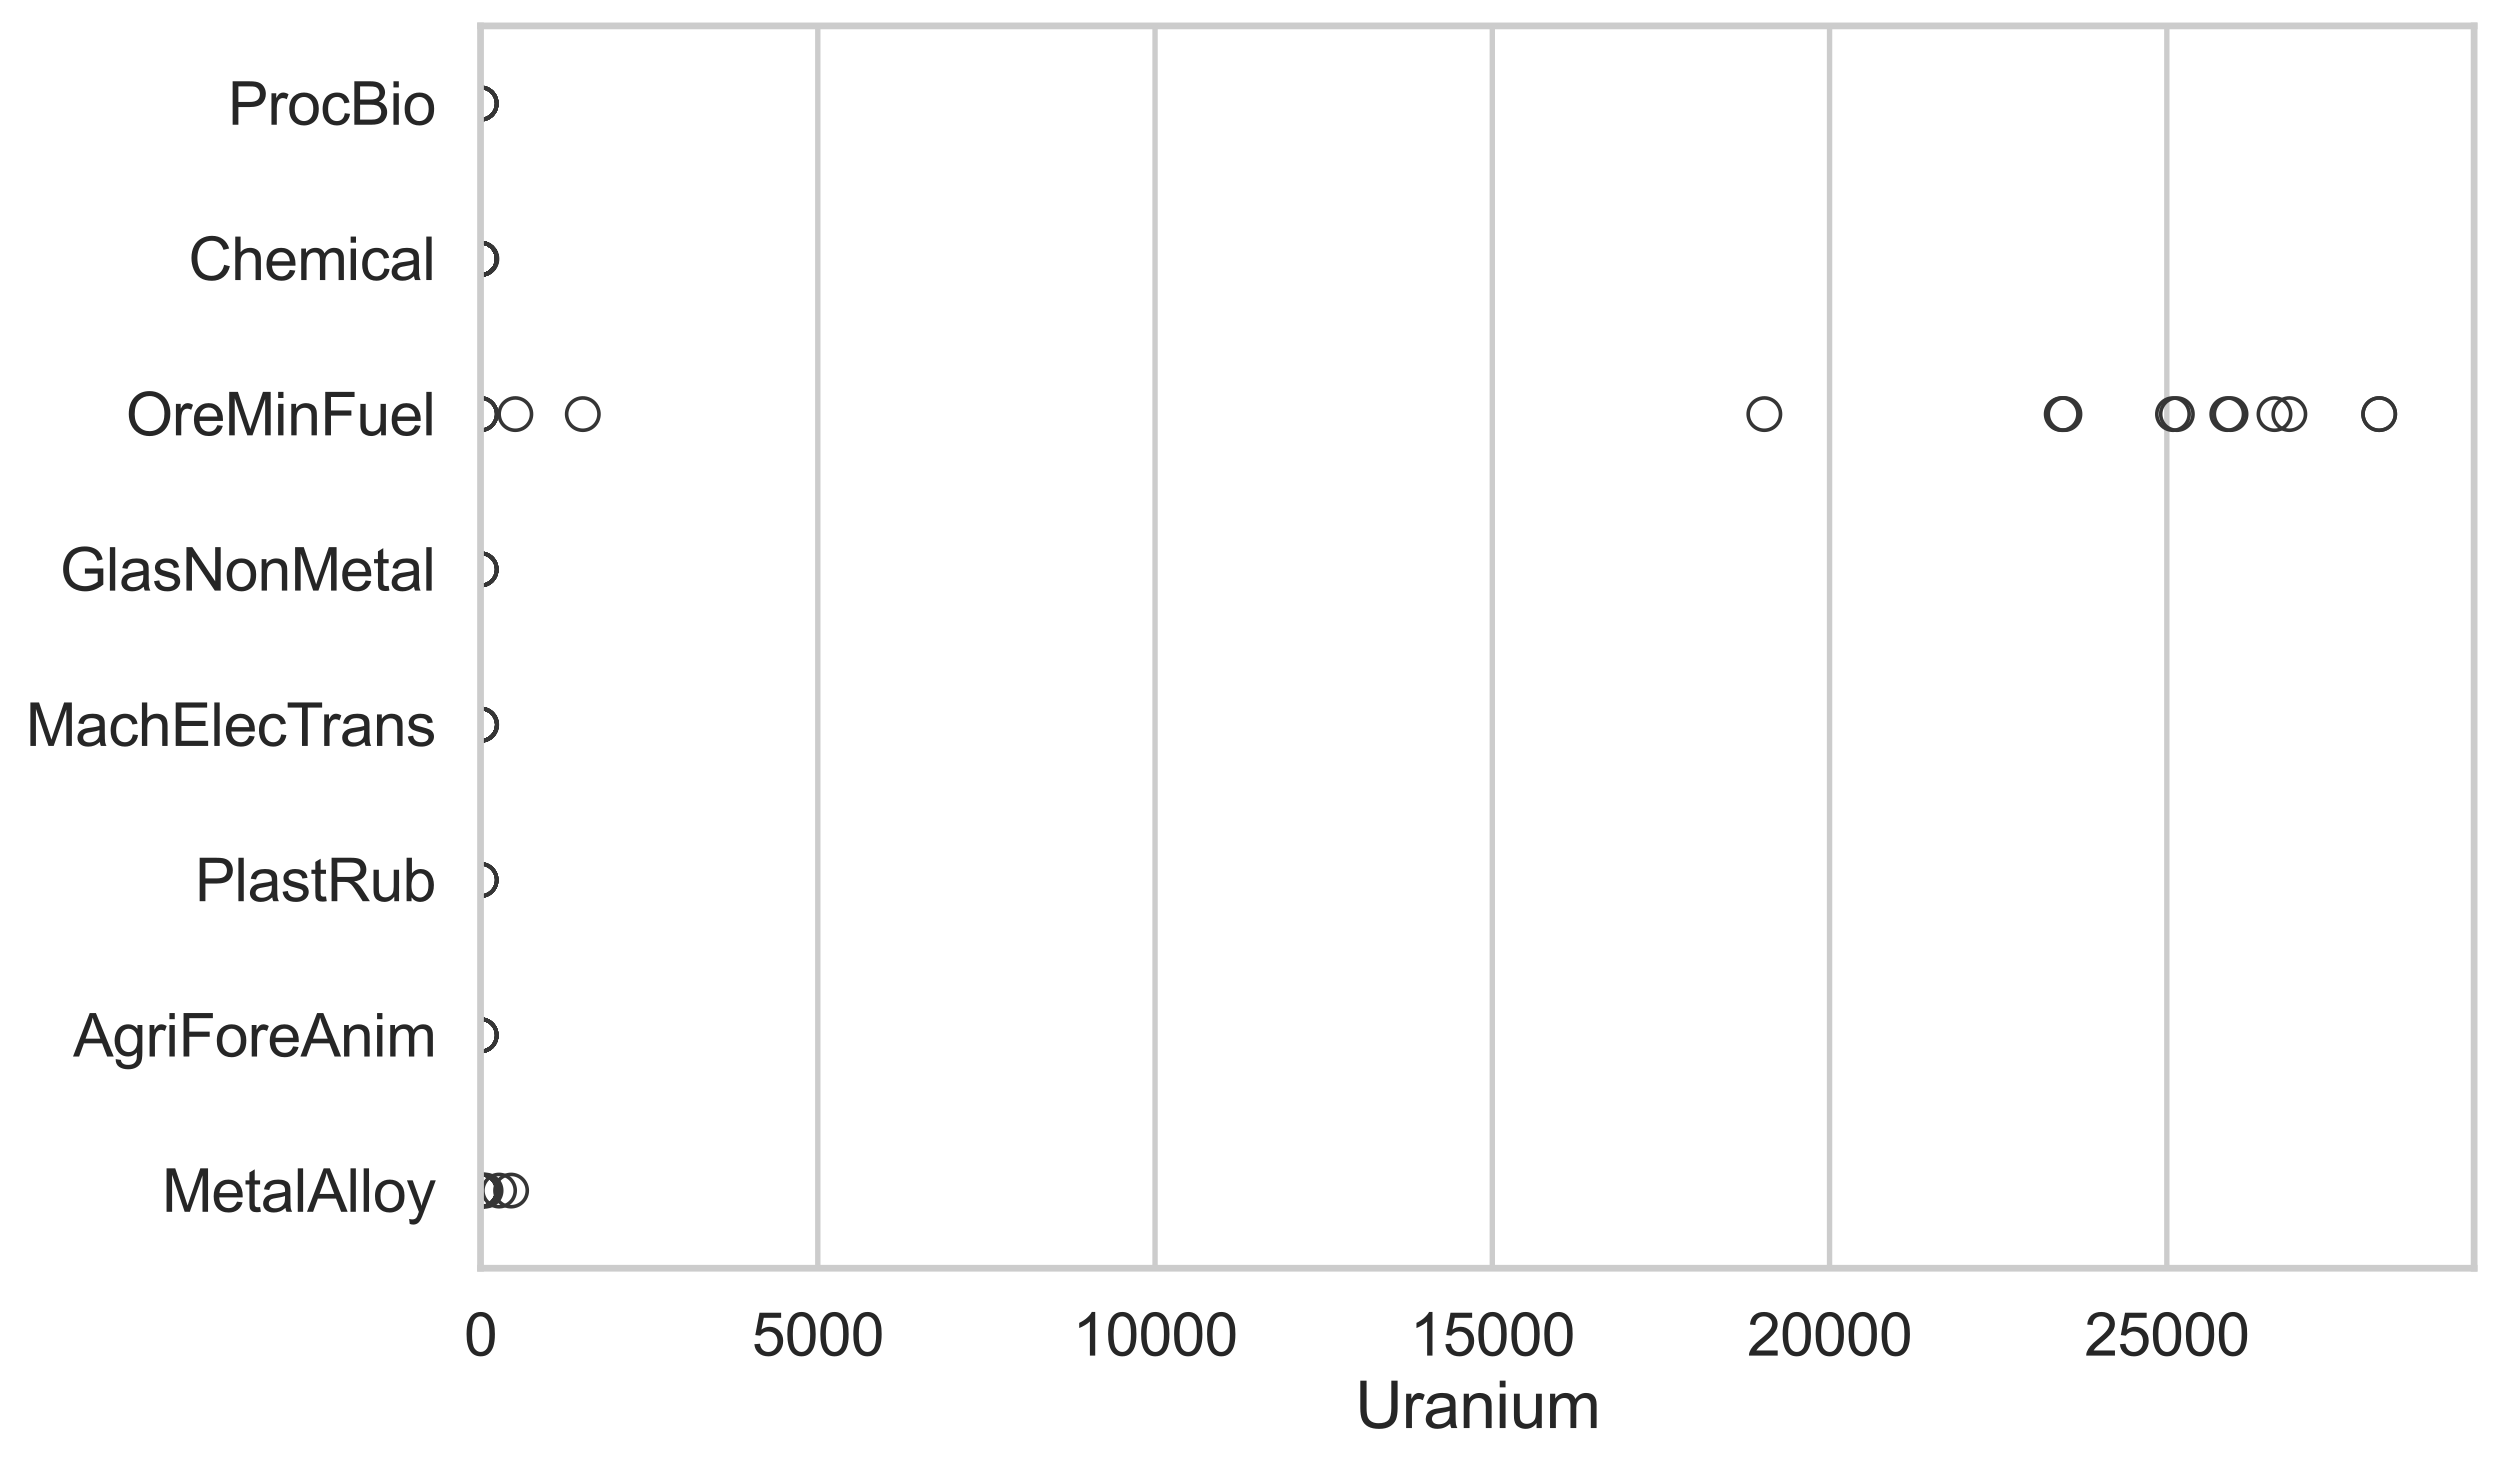 <?xml version="1.0" encoding="utf-8" standalone="no"?>
<!DOCTYPE svg PUBLIC "-//W3C//DTD SVG 1.1//EN"
  "http://www.w3.org/Graphics/SVG/1.1/DTD/svg11.dtd">
<svg xmlns:xlink="http://www.w3.org/1999/xlink" width="695.577pt" height="408.111pt" viewBox="0 0 695.577 408.111" xmlns="http://www.w3.org/2000/svg" version="1.1">
 <defs>
  <style type="text/css">*{stroke-linejoin: round; stroke-linecap: butt}</style>
 </defs>
 <g id="figure_1">
  <g id="patch_1">
   <path d="M 0 408.111 
L 695.577 408.111 
L 695.577 0 
L 0 0 
z
" style="fill: #ffffff"/>
  </g>
  <g id="axes_1">
   <g id="patch_2">
    <path d="M 133.697 352.86 
L 688.377 352.86 
L 688.377 7.2 
L 133.697 7.2 
z
" style="fill: #ffffff"/>
   </g>
   <g id="matplotlib.axis_1">
    <g id="xtick_1">
     <g id="line2d_1">
      <path d="M 133.697 352.86 
L 133.697 7.2 
" clip-path="url(#pbf8fe94190)" style="fill: none; stroke: #cccccc; stroke-width: 1.5; stroke-linecap: round"/>
     </g>
     <g id="text_1">
      <!-- 0 -->
      <g style="fill: #262626" transform="translate(129.109 377.17) scale(0.165 -0.165)">
       <defs>
        <path id="ArialMT-30" d="M 266 2259 
Q 266 3072 433 3567 
Q 600 4063 929 4331 
Q 1259 4600 1759 4600 
Q 2128 4600 2406 4451 
Q 2684 4303 2865 4023 
Q 3047 3744 3150 3342 
Q 3253 2941 3253 2259 
Q 3253 1453 3087 958 
Q 2922 463 2592 192 
Q 2263 -78 1759 -78 
Q 1097 -78 719 397 
Q 266 969 266 2259 
z
M 844 2259 
Q 844 1131 1108 757 
Q 1372 384 1759 384 
Q 2147 384 2411 759 
Q 2675 1134 2675 2259 
Q 2675 3391 2411 3762 
Q 2147 4134 1753 4134 
Q 1366 4134 1134 3806 
Q 844 3388 844 2259 
z
" transform="scale(0.016)"/>
       </defs>
       <use xlink:href="#ArialMT-30"/>
      </g>
     </g>
    </g>
    <g id="xtick_2">
     <g id="line2d_2">
      <path d="M 227.533 352.86 
L 227.533 7.2 
" clip-path="url(#pbf8fe94190)" style="fill: none; stroke: #cccccc; stroke-width: 1.5; stroke-linecap: round"/>
     </g>
     <g id="text_2">
      <!-- 5000 -->
      <g style="fill: #262626" transform="translate(209.182 377.17) scale(0.165 -0.165)">
       <defs>
        <path id="ArialMT-35" d="M 266 1200 
L 856 1250 
Q 922 819 1161 601 
Q 1400 384 1738 384 
Q 2144 384 2425 690 
Q 2706 997 2706 1503 
Q 2706 1984 2436 2262 
Q 2166 2541 1728 2541 
Q 1456 2541 1237 2417 
Q 1019 2294 894 2097 
L 366 2166 
L 809 4519 
L 3088 4519 
L 3088 3981 
L 1259 3981 
L 1013 2750 
Q 1425 3038 1878 3038 
Q 2478 3038 2890 2622 
Q 3303 2206 3303 1553 
Q 3303 931 2941 478 
Q 2500 -78 1738 -78 
Q 1113 -78 717 272 
Q 322 622 266 1200 
z
" transform="scale(0.016)"/>
       </defs>
       <use xlink:href="#ArialMT-35"/>
       <use xlink:href="#ArialMT-30" transform="translate(55.615 0)"/>
       <use xlink:href="#ArialMT-30" transform="translate(111.23 0)"/>
       <use xlink:href="#ArialMT-30" transform="translate(166.846 0)"/>
      </g>
     </g>
    </g>
    <g id="xtick_3">
     <g id="line2d_3">
      <path d="M 321.369 352.86 
L 321.369 7.2 
" clip-path="url(#pbf8fe94190)" style="fill: none; stroke: #cccccc; stroke-width: 1.5; stroke-linecap: round"/>
     </g>
     <g id="text_3">
      <!-- 10000 -->
      <g style="fill: #262626" transform="translate(298.43 377.17) scale(0.165 -0.165)">
       <defs>
        <path id="ArialMT-31" d="M 2384 0 
L 1822 0 
L 1822 3584 
Q 1619 3391 1289 3197 
Q 959 3003 697 2906 
L 697 3450 
Q 1169 3672 1522 3987 
Q 1875 4303 2022 4600 
L 2384 4600 
L 2384 0 
z
" transform="scale(0.016)"/>
       </defs>
       <use xlink:href="#ArialMT-31"/>
       <use xlink:href="#ArialMT-30" transform="translate(55.615 0)"/>
       <use xlink:href="#ArialMT-30" transform="translate(111.23 0)"/>
       <use xlink:href="#ArialMT-30" transform="translate(166.846 0)"/>
       <use xlink:href="#ArialMT-30" transform="translate(222.461 0)"/>
      </g>
     </g>
    </g>
    <g id="xtick_4">
     <g id="line2d_4">
      <path d="M 415.205 352.86 
L 415.205 7.2 
" clip-path="url(#pbf8fe94190)" style="fill: none; stroke: #cccccc; stroke-width: 1.5; stroke-linecap: round"/>
     </g>
     <g id="text_4">
      <!-- 15000 -->
      <g style="fill: #262626" transform="translate(392.266 377.17) scale(0.165 -0.165)">
       <use xlink:href="#ArialMT-31"/>
       <use xlink:href="#ArialMT-35" transform="translate(55.615 0)"/>
       <use xlink:href="#ArialMT-30" transform="translate(111.23 0)"/>
       <use xlink:href="#ArialMT-30" transform="translate(166.846 0)"/>
       <use xlink:href="#ArialMT-30" transform="translate(222.461 0)"/>
      </g>
     </g>
    </g>
    <g id="xtick_5">
     <g id="line2d_5">
      <path d="M 509.041 352.86 
L 509.041 7.2 
" clip-path="url(#pbf8fe94190)" style="fill: none; stroke: #cccccc; stroke-width: 1.5; stroke-linecap: round"/>
     </g>
     <g id="text_5">
      <!-- 20000 -->
      <g style="fill: #262626" transform="translate(486.102 377.17) scale(0.165 -0.165)">
       <defs>
        <path id="ArialMT-32" d="M 3222 541 
L 3222 0 
L 194 0 
Q 188 203 259 391 
Q 375 700 629 1000 
Q 884 1300 1366 1694 
Q 2113 2306 2375 2664 
Q 2638 3022 2638 3341 
Q 2638 3675 2398 3904 
Q 2159 4134 1775 4134 
Q 1369 4134 1125 3890 
Q 881 3647 878 3216 
L 300 3275 
Q 359 3922 746 4261 
Q 1134 4600 1788 4600 
Q 2447 4600 2831 4234 
Q 3216 3869 3216 3328 
Q 3216 3053 3103 2787 
Q 2991 2522 2730 2228 
Q 2469 1934 1863 1422 
Q 1356 997 1212 845 
Q 1069 694 975 541 
L 3222 541 
z
" transform="scale(0.016)"/>
       </defs>
       <use xlink:href="#ArialMT-32"/>
       <use xlink:href="#ArialMT-30" transform="translate(55.615 0)"/>
       <use xlink:href="#ArialMT-30" transform="translate(111.23 0)"/>
       <use xlink:href="#ArialMT-30" transform="translate(166.846 0)"/>
       <use xlink:href="#ArialMT-30" transform="translate(222.461 0)"/>
      </g>
     </g>
    </g>
    <g id="xtick_6">
     <g id="line2d_6">
      <path d="M 602.877 352.86 
L 602.877 7.2 
" clip-path="url(#pbf8fe94190)" style="fill: none; stroke: #cccccc; stroke-width: 1.5; stroke-linecap: round"/>
     </g>
     <g id="text_6">
      <!-- 25000 -->
      <g style="fill: #262626" transform="translate(579.939 377.17) scale(0.165 -0.165)">
       <use xlink:href="#ArialMT-32"/>
       <use xlink:href="#ArialMT-35" transform="translate(55.615 0)"/>
       <use xlink:href="#ArialMT-30" transform="translate(111.23 0)"/>
       <use xlink:href="#ArialMT-30" transform="translate(166.846 0)"/>
       <use xlink:href="#ArialMT-30" transform="translate(222.461 0)"/>
      </g>
     </g>
    </g>
    <g id="text_7">
     <!-- Uranium -->
     <g style="fill: #262626" transform="translate(377.03 397.334) scale(0.18 -0.18)">
      <defs>
       <path id="ArialMT-55" d="M 3500 4581 
L 4106 4581 
L 4106 1934 
Q 4106 1244 3950 837 
Q 3794 431 3386 176 
Q 2978 -78 2316 -78 
Q 1672 -78 1262 144 
Q 853 366 678 786 
Q 503 1206 503 1934 
L 503 4581 
L 1109 4581 
L 1109 1938 
Q 1109 1341 1220 1058 
Q 1331 775 1601 622 
Q 1872 469 2263 469 
Q 2931 469 3215 772 
Q 3500 1075 3500 1938 
L 3500 4581 
z
" transform="scale(0.016)"/>
       <path id="ArialMT-72" d="M 416 0 
L 416 3319 
L 922 3319 
L 922 2816 
Q 1116 3169 1280 3281 
Q 1444 3394 1641 3394 
Q 1925 3394 2219 3213 
L 2025 2691 
Q 1819 2813 1613 2813 
Q 1428 2813 1281 2702 
Q 1134 2591 1072 2394 
Q 978 2094 978 1738 
L 978 0 
L 416 0 
z
" transform="scale(0.016)"/>
       <path id="ArialMT-61" d="M 2588 409 
Q 2275 144 1986 34 
Q 1697 -75 1366 -75 
Q 819 -75 525 192 
Q 231 459 231 875 
Q 231 1119 342 1320 
Q 453 1522 633 1644 
Q 813 1766 1038 1828 
Q 1203 1872 1538 1913 
Q 2219 1994 2541 2106 
Q 2544 2222 2544 2253 
Q 2544 2597 2384 2738 
Q 2169 2928 1744 2928 
Q 1347 2928 1158 2789 
Q 969 2650 878 2297 
L 328 2372 
Q 403 2725 575 2942 
Q 747 3159 1072 3276 
Q 1397 3394 1825 3394 
Q 2250 3394 2515 3294 
Q 2781 3194 2906 3042 
Q 3031 2891 3081 2659 
Q 3109 2516 3109 2141 
L 3109 1391 
Q 3109 606 3145 398 
Q 3181 191 3288 0 
L 2700 0 
Q 2613 175 2588 409 
z
M 2541 1666 
Q 2234 1541 1622 1453 
Q 1275 1403 1131 1340 
Q 988 1278 909 1158 
Q 831 1038 831 891 
Q 831 666 1001 516 
Q 1172 366 1500 366 
Q 1825 366 2078 508 
Q 2331 650 2450 897 
Q 2541 1088 2541 1459 
L 2541 1666 
z
" transform="scale(0.016)"/>
       <path id="ArialMT-6e" d="M 422 0 
L 422 3319 
L 928 3319 
L 928 2847 
Q 1294 3394 1984 3394 
Q 2284 3394 2536 3286 
Q 2788 3178 2913 3003 
Q 3038 2828 3088 2588 
Q 3119 2431 3119 2041 
L 3119 0 
L 2556 0 
L 2556 2019 
Q 2556 2363 2490 2533 
Q 2425 2703 2258 2804 
Q 2091 2906 1866 2906 
Q 1506 2906 1245 2678 
Q 984 2450 984 1813 
L 984 0 
L 422 0 
z
" transform="scale(0.016)"/>
       <path id="ArialMT-69" d="M 425 3934 
L 425 4581 
L 988 4581 
L 988 3934 
L 425 3934 
z
M 425 0 
L 425 3319 
L 988 3319 
L 988 0 
L 425 0 
z
" transform="scale(0.016)"/>
       <path id="ArialMT-75" d="M 2597 0 
L 2597 488 
Q 2209 -75 1544 -75 
Q 1250 -75 995 37 
Q 741 150 617 320 
Q 494 491 444 738 
Q 409 903 409 1263 
L 409 3319 
L 972 3319 
L 972 1478 
Q 972 1038 1006 884 
Q 1059 663 1231 536 
Q 1403 409 1656 409 
Q 1909 409 2131 539 
Q 2353 669 2445 892 
Q 2538 1116 2538 1541 
L 2538 3319 
L 3100 3319 
L 3100 0 
L 2597 0 
z
" transform="scale(0.016)"/>
       <path id="ArialMT-6d" d="M 422 0 
L 422 3319 
L 925 3319 
L 925 2853 
Q 1081 3097 1340 3245 
Q 1600 3394 1931 3394 
Q 2300 3394 2536 3241 
Q 2772 3088 2869 2813 
Q 3263 3394 3894 3394 
Q 4388 3394 4653 3120 
Q 4919 2847 4919 2278 
L 4919 0 
L 4359 0 
L 4359 2091 
Q 4359 2428 4304 2576 
Q 4250 2725 4106 2815 
Q 3963 2906 3769 2906 
Q 3419 2906 3187 2673 
Q 2956 2441 2956 1928 
L 2956 0 
L 2394 0 
L 2394 2156 
Q 2394 2531 2256 2718 
Q 2119 2906 1806 2906 
Q 1569 2906 1367 2781 
Q 1166 2656 1075 2415 
Q 984 2175 984 1722 
L 984 0 
L 422 0 
z
" transform="scale(0.016)"/>
      </defs>
      <use xlink:href="#ArialMT-55"/>
      <use xlink:href="#ArialMT-72" transform="translate(72.217 0)"/>
      <use xlink:href="#ArialMT-61" transform="translate(105.518 0)"/>
      <use xlink:href="#ArialMT-6e" transform="translate(161.133 0)"/>
      <use xlink:href="#ArialMT-69" transform="translate(216.748 0)"/>
      <use xlink:href="#ArialMT-75" transform="translate(238.965 0)"/>
      <use xlink:href="#ArialMT-6d" transform="translate(294.58 0)"/>
     </g>
    </g>
   </g>
   <g id="matplotlib.axis_2">
    <g id="ytick_1">
     <g id="text_8">
      <!-- ProcBio -->
      <g style="fill: #262626" transform="translate(63.424 34.709) scale(0.165 -0.165)">
       <defs>
        <path id="ArialMT-50" d="M 494 0 
L 494 4581 
L 2222 4581 
Q 2678 4581 2919 4538 
Q 3256 4481 3484 4323 
Q 3713 4166 3852 3881 
Q 3991 3597 3991 3256 
Q 3991 2672 3619 2267 
Q 3247 1863 2275 1863 
L 1100 1863 
L 1100 0 
L 494 0 
z
M 1100 2403 
L 2284 2403 
Q 2872 2403 3119 2622 
Q 3366 2841 3366 3238 
Q 3366 3525 3220 3729 
Q 3075 3934 2838 4000 
Q 2684 4041 2272 4041 
L 1100 4041 
L 1100 2403 
z
" transform="scale(0.016)"/>
        <path id="ArialMT-6f" d="M 213 1659 
Q 213 2581 725 3025 
Q 1153 3394 1769 3394 
Q 2453 3394 2887 2945 
Q 3322 2497 3322 1706 
Q 3322 1066 3130 698 
Q 2938 331 2570 128 
Q 2203 -75 1769 -75 
Q 1072 -75 642 372 
Q 213 819 213 1659 
z
M 791 1659 
Q 791 1022 1069 705 
Q 1347 388 1769 388 
Q 2188 388 2466 706 
Q 2744 1025 2744 1678 
Q 2744 2294 2464 2611 
Q 2184 2928 1769 2928 
Q 1347 2928 1069 2612 
Q 791 2297 791 1659 
z
" transform="scale(0.016)"/>
        <path id="ArialMT-63" d="M 2588 1216 
L 3141 1144 
Q 3050 572 2676 248 
Q 2303 -75 1759 -75 
Q 1078 -75 664 370 
Q 250 816 250 1647 
Q 250 2184 428 2587 
Q 606 2991 970 3192 
Q 1334 3394 1763 3394 
Q 2303 3394 2647 3120 
Q 2991 2847 3088 2344 
L 2541 2259 
Q 2463 2594 2264 2762 
Q 2066 2931 1784 2931 
Q 1359 2931 1093 2626 
Q 828 2322 828 1663 
Q 828 994 1084 691 
Q 1341 388 1753 388 
Q 2084 388 2306 591 
Q 2528 794 2588 1216 
z
" transform="scale(0.016)"/>
        <path id="ArialMT-42" d="M 469 0 
L 469 4581 
L 2188 4581 
Q 2713 4581 3030 4442 
Q 3347 4303 3526 4014 
Q 3706 3725 3706 3409 
Q 3706 3116 3547 2856 
Q 3388 2597 3066 2438 
Q 3481 2316 3704 2022 
Q 3928 1728 3928 1328 
Q 3928 1006 3792 729 
Q 3656 453 3456 303 
Q 3256 153 2954 76 
Q 2653 0 2216 0 
L 469 0 
z
M 1075 2656 
L 2066 2656 
Q 2469 2656 2644 2709 
Q 2875 2778 2992 2937 
Q 3109 3097 3109 3338 
Q 3109 3566 3000 3739 
Q 2891 3913 2687 3977 
Q 2484 4041 1991 4041 
L 1075 4041 
L 1075 2656 
z
M 1075 541 
L 2216 541 
Q 2509 541 2628 563 
Q 2838 600 2978 687 
Q 3119 775 3209 942 
Q 3300 1109 3300 1328 
Q 3300 1584 3169 1773 
Q 3038 1963 2805 2039 
Q 2572 2116 2134 2116 
L 1075 2116 
L 1075 541 
z
" transform="scale(0.016)"/>
       </defs>
       <use xlink:href="#ArialMT-50"/>
       <use xlink:href="#ArialMT-72" transform="translate(66.699 0)"/>
       <use xlink:href="#ArialMT-6f" transform="translate(100 0)"/>
       <use xlink:href="#ArialMT-63" transform="translate(155.615 0)"/>
       <use xlink:href="#ArialMT-42" transform="translate(205.615 0)"/>
       <use xlink:href="#ArialMT-69" transform="translate(272.314 0)"/>
       <use xlink:href="#ArialMT-6f" transform="translate(294.531 0)"/>
      </g>
     </g>
    </g>
    <g id="ytick_2">
     <g id="text_9">
      <!-- Chemical -->
      <g style="fill: #262626" transform="translate(52.428 77.916) scale(0.165 -0.165)">
       <defs>
        <path id="ArialMT-43" d="M 3763 1606 
L 4369 1453 
Q 4178 706 3683 314 
Q 3188 -78 2472 -78 
Q 1731 -78 1267 223 
Q 803 525 561 1097 
Q 319 1669 319 2325 
Q 319 3041 592 3573 
Q 866 4106 1370 4382 
Q 1875 4659 2481 4659 
Q 3169 4659 3637 4309 
Q 4106 3959 4291 3325 
L 3694 3184 
Q 3534 3684 3231 3912 
Q 2928 4141 2469 4141 
Q 1941 4141 1586 3887 
Q 1231 3634 1087 3207 
Q 944 2781 944 2328 
Q 944 1744 1114 1308 
Q 1284 872 1643 656 
Q 2003 441 2422 441 
Q 2931 441 3284 734 
Q 3638 1028 3763 1606 
z
" transform="scale(0.016)"/>
        <path id="ArialMT-68" d="M 422 0 
L 422 4581 
L 984 4581 
L 984 2938 
Q 1378 3394 1978 3394 
Q 2347 3394 2619 3248 
Q 2891 3103 3008 2847 
Q 3125 2591 3125 2103 
L 3125 0 
L 2563 0 
L 2563 2103 
Q 2563 2525 2380 2717 
Q 2197 2909 1863 2909 
Q 1613 2909 1392 2779 
Q 1172 2650 1078 2428 
Q 984 2206 984 1816 
L 984 0 
L 422 0 
z
" transform="scale(0.016)"/>
        <path id="ArialMT-65" d="M 2694 1069 
L 3275 997 
Q 3138 488 2766 206 
Q 2394 -75 1816 -75 
Q 1088 -75 661 373 
Q 234 822 234 1631 
Q 234 2469 665 2931 
Q 1097 3394 1784 3394 
Q 2450 3394 2872 2941 
Q 3294 2488 3294 1666 
Q 3294 1616 3291 1516 
L 816 1516 
Q 847 969 1125 678 
Q 1403 388 1819 388 
Q 2128 388 2347 550 
Q 2566 713 2694 1069 
z
M 847 1978 
L 2700 1978 
Q 2663 2397 2488 2606 
Q 2219 2931 1791 2931 
Q 1403 2931 1139 2672 
Q 875 2413 847 1978 
z
" transform="scale(0.016)"/>
        <path id="ArialMT-6c" d="M 409 0 
L 409 4581 
L 972 4581 
L 972 0 
L 409 0 
z
" transform="scale(0.016)"/>
       </defs>
       <use xlink:href="#ArialMT-43"/>
       <use xlink:href="#ArialMT-68" transform="translate(72.217 0)"/>
       <use xlink:href="#ArialMT-65" transform="translate(127.832 0)"/>
       <use xlink:href="#ArialMT-6d" transform="translate(183.447 0)"/>
       <use xlink:href="#ArialMT-69" transform="translate(266.748 0)"/>
       <use xlink:href="#ArialMT-63" transform="translate(288.965 0)"/>
       <use xlink:href="#ArialMT-61" transform="translate(338.965 0)"/>
       <use xlink:href="#ArialMT-6c" transform="translate(394.58 0)"/>
      </g>
     </g>
    </g>
    <g id="ytick_3">
     <g id="text_10">
      <!-- OreMinFuel -->
      <g style="fill: #262626" transform="translate(35.013 121.124) scale(0.165 -0.165)">
       <defs>
        <path id="ArialMT-4f" d="M 309 2231 
Q 309 3372 921 4017 
Q 1534 4663 2503 4663 
Q 3138 4663 3647 4359 
Q 4156 4056 4423 3514 
Q 4691 2972 4691 2284 
Q 4691 1588 4409 1038 
Q 4128 488 3612 205 
Q 3097 -78 2500 -78 
Q 1853 -78 1343 234 
Q 834 547 571 1087 
Q 309 1628 309 2231 
z
M 934 2222 
Q 934 1394 1379 917 
Q 1825 441 2497 441 
Q 3181 441 3623 922 
Q 4066 1403 4066 2288 
Q 4066 2847 3877 3264 
Q 3688 3681 3323 3911 
Q 2959 4141 2506 4141 
Q 1863 4141 1398 3698 
Q 934 3256 934 2222 
z
" transform="scale(0.016)"/>
        <path id="ArialMT-4d" d="M 475 0 
L 475 4581 
L 1388 4581 
L 2472 1338 
Q 2622 884 2691 659 
Q 2769 909 2934 1394 
L 4031 4581 
L 4847 4581 
L 4847 0 
L 4263 0 
L 4263 3834 
L 2931 0 
L 2384 0 
L 1059 3900 
L 1059 0 
L 475 0 
z
" transform="scale(0.016)"/>
        <path id="ArialMT-46" d="M 525 0 
L 525 4581 
L 3616 4581 
L 3616 4041 
L 1131 4041 
L 1131 2622 
L 3281 2622 
L 3281 2081 
L 1131 2081 
L 1131 0 
L 525 0 
z
" transform="scale(0.016)"/>
       </defs>
       <use xlink:href="#ArialMT-4f"/>
       <use xlink:href="#ArialMT-72" transform="translate(77.783 0)"/>
       <use xlink:href="#ArialMT-65" transform="translate(111.084 0)"/>
       <use xlink:href="#ArialMT-4d" transform="translate(166.699 0)"/>
       <use xlink:href="#ArialMT-69" transform="translate(250 0)"/>
       <use xlink:href="#ArialMT-6e" transform="translate(272.217 0)"/>
       <use xlink:href="#ArialMT-46" transform="translate(327.832 0)"/>
       <use xlink:href="#ArialMT-75" transform="translate(388.916 0)"/>
       <use xlink:href="#ArialMT-65" transform="translate(444.531 0)"/>
       <use xlink:href="#ArialMT-6c" transform="translate(500.146 0)"/>
      </g>
     </g>
    </g>
    <g id="ytick_4">
     <g id="text_11">
      <!-- GlasNonMetal -->
      <g style="fill: #262626" transform="translate(16.659 164.331) scale(0.165 -0.165)">
       <defs>
        <path id="ArialMT-47" d="M 2638 1797 
L 2638 2334 
L 4578 2338 
L 4578 638 
Q 4131 281 3656 101 
Q 3181 -78 2681 -78 
Q 2006 -78 1454 211 
Q 903 500 622 1047 
Q 341 1594 341 2269 
Q 341 2938 620 3517 
Q 900 4097 1425 4378 
Q 1950 4659 2634 4659 
Q 3131 4659 3532 4498 
Q 3934 4338 4162 4050 
Q 4391 3763 4509 3300 
L 3963 3150 
Q 3859 3500 3706 3700 
Q 3553 3900 3268 4020 
Q 2984 4141 2638 4141 
Q 2222 4141 1919 4014 
Q 1616 3888 1430 3681 
Q 1244 3475 1141 3228 
Q 966 2803 966 2306 
Q 966 1694 1177 1281 
Q 1388 869 1791 669 
Q 2194 469 2647 469 
Q 3041 469 3416 620 
Q 3791 772 3984 944 
L 3984 1797 
L 2638 1797 
z
" transform="scale(0.016)"/>
        <path id="ArialMT-73" d="M 197 991 
L 753 1078 
Q 800 744 1014 566 
Q 1228 388 1613 388 
Q 2000 388 2187 545 
Q 2375 703 2375 916 
Q 2375 1106 2209 1216 
Q 2094 1291 1634 1406 
Q 1016 1563 777 1677 
Q 538 1791 414 1992 
Q 291 2194 291 2438 
Q 291 2659 392 2848 
Q 494 3038 669 3163 
Q 800 3259 1026 3326 
Q 1253 3394 1513 3394 
Q 1903 3394 2198 3281 
Q 2494 3169 2634 2976 
Q 2775 2784 2828 2463 
L 2278 2388 
Q 2241 2644 2061 2787 
Q 1881 2931 1553 2931 
Q 1166 2931 1000 2803 
Q 834 2675 834 2503 
Q 834 2394 903 2306 
Q 972 2216 1119 2156 
Q 1203 2125 1616 2013 
Q 2213 1853 2448 1751 
Q 2684 1650 2818 1456 
Q 2953 1263 2953 975 
Q 2953 694 2789 445 
Q 2625 197 2315 61 
Q 2006 -75 1616 -75 
Q 969 -75 630 194 
Q 291 463 197 991 
z
" transform="scale(0.016)"/>
        <path id="ArialMT-4e" d="M 488 0 
L 488 4581 
L 1109 4581 
L 3516 984 
L 3516 4581 
L 4097 4581 
L 4097 0 
L 3475 0 
L 1069 3600 
L 1069 0 
L 488 0 
z
" transform="scale(0.016)"/>
        <path id="ArialMT-74" d="M 1650 503 
L 1731 6 
Q 1494 -44 1306 -44 
Q 1000 -44 831 53 
Q 663 150 594 308 
Q 525 466 525 972 
L 525 2881 
L 113 2881 
L 113 3319 
L 525 3319 
L 525 4141 
L 1084 4478 
L 1084 3319 
L 1650 3319 
L 1650 2881 
L 1084 2881 
L 1084 941 
Q 1084 700 1114 631 
Q 1144 563 1211 522 
Q 1278 481 1403 481 
Q 1497 481 1650 503 
z
" transform="scale(0.016)"/>
       </defs>
       <use xlink:href="#ArialMT-47"/>
       <use xlink:href="#ArialMT-6c" transform="translate(77.783 0)"/>
       <use xlink:href="#ArialMT-61" transform="translate(100 0)"/>
       <use xlink:href="#ArialMT-73" transform="translate(155.615 0)"/>
       <use xlink:href="#ArialMT-4e" transform="translate(205.615 0)"/>
       <use xlink:href="#ArialMT-6f" transform="translate(277.832 0)"/>
       <use xlink:href="#ArialMT-6e" transform="translate(333.447 0)"/>
       <use xlink:href="#ArialMT-4d" transform="translate(389.062 0)"/>
       <use xlink:href="#ArialMT-65" transform="translate(472.363 0)"/>
       <use xlink:href="#ArialMT-74" transform="translate(527.979 0)"/>
       <use xlink:href="#ArialMT-61" transform="translate(555.762 0)"/>
       <use xlink:href="#ArialMT-6c" transform="translate(611.377 0)"/>
      </g>
     </g>
    </g>
    <g id="ytick_5">
     <g id="text_12">
      <!-- MachElecTrans -->
      <g style="fill: #262626" transform="translate(7.2 207.539) scale(0.165 -0.165)">
       <defs>
        <path id="ArialMT-45" d="M 506 0 
L 506 4581 
L 3819 4581 
L 3819 4041 
L 1113 4041 
L 1113 2638 
L 3647 2638 
L 3647 2100 
L 1113 2100 
L 1113 541 
L 3925 541 
L 3925 0 
L 506 0 
z
" transform="scale(0.016)"/>
        <path id="ArialMT-54" d="M 1659 0 
L 1659 4041 
L 150 4041 
L 150 4581 
L 3781 4581 
L 3781 4041 
L 2266 4041 
L 2266 0 
L 1659 0 
z
" transform="scale(0.016)"/>
       </defs>
       <use xlink:href="#ArialMT-4d"/>
       <use xlink:href="#ArialMT-61" transform="translate(83.301 0)"/>
       <use xlink:href="#ArialMT-63" transform="translate(138.916 0)"/>
       <use xlink:href="#ArialMT-68" transform="translate(188.916 0)"/>
       <use xlink:href="#ArialMT-45" transform="translate(244.531 0)"/>
       <use xlink:href="#ArialMT-6c" transform="translate(311.23 0)"/>
       <use xlink:href="#ArialMT-65" transform="translate(333.447 0)"/>
       <use xlink:href="#ArialMT-63" transform="translate(389.062 0)"/>
       <use xlink:href="#ArialMT-54" transform="translate(439.062 0)"/>
       <use xlink:href="#ArialMT-72" transform="translate(496.396 0)"/>
       <use xlink:href="#ArialMT-61" transform="translate(529.697 0)"/>
       <use xlink:href="#ArialMT-6e" transform="translate(585.312 0)"/>
       <use xlink:href="#ArialMT-73" transform="translate(640.928 0)"/>
      </g>
     </g>
    </g>
    <g id="ytick_6">
     <g id="text_13">
      <!-- PlastRub -->
      <g style="fill: #262626" transform="translate(54.248 250.746) scale(0.165 -0.165)">
       <defs>
        <path id="ArialMT-52" d="M 503 0 
L 503 4581 
L 2534 4581 
Q 3147 4581 3465 4457 
Q 3784 4334 3975 4021 
Q 4166 3709 4166 3331 
Q 4166 2844 3850 2509 
Q 3534 2175 2875 2084 
Q 3116 1969 3241 1856 
Q 3506 1613 3744 1247 
L 4541 0 
L 3778 0 
L 3172 953 
Q 2906 1366 2734 1584 
Q 2563 1803 2427 1890 
Q 2291 1978 2150 2013 
Q 2047 2034 1813 2034 
L 1109 2034 
L 1109 0 
L 503 0 
z
M 1109 2559 
L 2413 2559 
Q 2828 2559 3062 2645 
Q 3297 2731 3419 2920 
Q 3541 3109 3541 3331 
Q 3541 3656 3305 3865 
Q 3069 4075 2559 4075 
L 1109 4075 
L 1109 2559 
z
" transform="scale(0.016)"/>
        <path id="ArialMT-62" d="M 941 0 
L 419 0 
L 419 4581 
L 981 4581 
L 981 2947 
Q 1338 3394 1891 3394 
Q 2197 3394 2470 3270 
Q 2744 3147 2920 2923 
Q 3097 2700 3197 2384 
Q 3297 2069 3297 1709 
Q 3297 856 2875 390 
Q 2453 -75 1863 -75 
Q 1275 -75 941 416 
L 941 0 
z
M 934 1684 
Q 934 1088 1097 822 
Q 1363 388 1816 388 
Q 2184 388 2453 708 
Q 2722 1028 2722 1663 
Q 2722 2313 2464 2622 
Q 2206 2931 1841 2931 
Q 1472 2931 1203 2611 
Q 934 2291 934 1684 
z
" transform="scale(0.016)"/>
       </defs>
       <use xlink:href="#ArialMT-50"/>
       <use xlink:href="#ArialMT-6c" transform="translate(66.699 0)"/>
       <use xlink:href="#ArialMT-61" transform="translate(88.916 0)"/>
       <use xlink:href="#ArialMT-73" transform="translate(144.531 0)"/>
       <use xlink:href="#ArialMT-74" transform="translate(194.531 0)"/>
       <use xlink:href="#ArialMT-52" transform="translate(222.314 0)"/>
       <use xlink:href="#ArialMT-75" transform="translate(294.531 0)"/>
       <use xlink:href="#ArialMT-62" transform="translate(350.146 0)"/>
      </g>
     </g>
    </g>
    <g id="ytick_7">
     <g id="text_14">
      <!-- AgriForeAnim -->
      <g style="fill: #262626" transform="translate(20.341 293.954) scale(0.165 -0.165)">
       <defs>
        <path id="ArialMT-41" d="M -9 0 
L 1750 4581 
L 2403 4581 
L 4278 0 
L 3588 0 
L 3053 1388 
L 1138 1388 
L 634 0 
L -9 0 
z
M 1313 1881 
L 2866 1881 
L 2388 3150 
Q 2169 3728 2063 4100 
Q 1975 3659 1816 3225 
L 1313 1881 
z
" transform="scale(0.016)"/>
        <path id="ArialMT-67" d="M 319 -275 
L 866 -356 
Q 900 -609 1056 -725 
Q 1266 -881 1628 -881 
Q 2019 -881 2231 -725 
Q 2444 -569 2519 -288 
Q 2563 -116 2559 434 
Q 2191 0 1641 0 
Q 956 0 581 494 
Q 206 988 206 1678 
Q 206 2153 378 2554 
Q 550 2956 876 3175 
Q 1203 3394 1644 3394 
Q 2231 3394 2613 2919 
L 2613 3319 
L 3131 3319 
L 3131 450 
Q 3131 -325 2973 -648 
Q 2816 -972 2473 -1159 
Q 2131 -1347 1631 -1347 
Q 1038 -1347 672 -1080 
Q 306 -813 319 -275 
z
M 784 1719 
Q 784 1066 1043 766 
Q 1303 466 1694 466 
Q 2081 466 2343 764 
Q 2606 1063 2606 1700 
Q 2606 2309 2336 2618 
Q 2066 2928 1684 2928 
Q 1309 2928 1046 2623 
Q 784 2319 784 1719 
z
" transform="scale(0.016)"/>
       </defs>
       <use xlink:href="#ArialMT-41"/>
       <use xlink:href="#ArialMT-67" transform="translate(66.699 0)"/>
       <use xlink:href="#ArialMT-72" transform="translate(122.314 0)"/>
       <use xlink:href="#ArialMT-69" transform="translate(155.615 0)"/>
       <use xlink:href="#ArialMT-46" transform="translate(177.832 0)"/>
       <use xlink:href="#ArialMT-6f" transform="translate(238.916 0)"/>
       <use xlink:href="#ArialMT-72" transform="translate(294.531 0)"/>
       <use xlink:href="#ArialMT-65" transform="translate(327.832 0)"/>
       <use xlink:href="#ArialMT-41" transform="translate(383.447 0)"/>
       <use xlink:href="#ArialMT-6e" transform="translate(450.146 0)"/>
       <use xlink:href="#ArialMT-69" transform="translate(505.762 0)"/>
       <use xlink:href="#ArialMT-6d" transform="translate(527.979 0)"/>
      </g>
     </g>
    </g>
    <g id="ytick_8">
     <g id="text_15">
      <!-- MetalAlloy -->
      <g style="fill: #262626" transform="translate(45.088 337.161) scale(0.165 -0.165)">
       <defs>
        <path id="ArialMT-79" d="M 397 -1278 
L 334 -750 
Q 519 -800 656 -800 
Q 844 -800 956 -737 
Q 1069 -675 1141 -563 
Q 1194 -478 1313 -144 
Q 1328 -97 1363 -6 
L 103 3319 
L 709 3319 
L 1400 1397 
Q 1534 1031 1641 628 
Q 1738 1016 1872 1384 
L 2581 3319 
L 3144 3319 
L 1881 -56 
Q 1678 -603 1566 -809 
Q 1416 -1088 1222 -1217 
Q 1028 -1347 759 -1347 
Q 597 -1347 397 -1278 
z
" transform="scale(0.016)"/>
       </defs>
       <use xlink:href="#ArialMT-4d"/>
       <use xlink:href="#ArialMT-65" transform="translate(83.301 0)"/>
       <use xlink:href="#ArialMT-74" transform="translate(138.916 0)"/>
       <use xlink:href="#ArialMT-61" transform="translate(166.699 0)"/>
       <use xlink:href="#ArialMT-6c" transform="translate(222.314 0)"/>
       <use xlink:href="#ArialMT-41" transform="translate(244.531 0)"/>
       <use xlink:href="#ArialMT-6c" transform="translate(311.23 0)"/>
       <use xlink:href="#ArialMT-6c" transform="translate(333.447 0)"/>
       <use xlink:href="#ArialMT-6f" transform="translate(355.664 0)"/>
       <use xlink:href="#ArialMT-79" transform="translate(411.279 0)"/>
      </g>
     </g>
    </g>
   </g>
   <g id="patch_3">
    <path d="M 133.697 11.521 
L 133.697 46.087 
L 133.697 46.087 
L 133.697 11.521 
L 133.697 11.521 
z
" clip-path="url(#pbf8fe94190)" style="fill: #ca74db; stroke: #353535; stroke-linejoin: miter"/>
   </g>
   <g id="line2d_7">
    <path d="M 133.697 28.804 
L 133.697 28.804 
" clip-path="url(#pbf8fe94190)" style="fill: none; stroke: #353535"/>
   </g>
   <g id="line2d_8">
    <path d="M 133.697 28.804 
L 133.697 28.804 
" clip-path="url(#pbf8fe94190)" style="fill: none; stroke: #353535"/>
   </g>
   <g id="line2d_9">
    <path d="M 133.697 20.162 
L 133.697 37.445 
" clip-path="url(#pbf8fe94190)" style="fill: none; stroke: #353535; stroke-linecap: round"/>
   </g>
   <g id="line2d_10">
    <path d="M 133.697 20.162 
L 133.697 37.445 
" clip-path="url(#pbf8fe94190)" style="fill: none; stroke: #353535; stroke-linecap: round"/>
   </g>
   <g id="line2d_11">
    <defs>
     <path id="m31b37f854c" d="M 0 4.5 
C 1.193 4.5 2.338 4.026 3.182 3.182 
C 4.026 2.338 4.5 1.193 4.5 0 
C 4.5 -1.193 4.026 -2.338 3.182 -3.182 
C 2.338 -4.026 1.193 -4.5 0 -4.5 
C -1.193 -4.5 -2.338 -4.026 -3.182 -3.182 
C -4.026 -2.338 -4.5 -1.193 -4.5 0 
C -4.5 1.193 -4.026 2.338 -3.182 3.182 
C -2.338 4.026 -1.193 4.5 0 4.5 
z
" style="stroke: #353535"/>
    </defs>
    <g clip-path="url(#pbf8fe94190)">
     <use xlink:href="#m31b37f854c" x="133.699" y="28.804" style="fill-opacity: 0; stroke: #353535"/>
     <use xlink:href="#m31b37f854c" x="133.698" y="28.804" style="fill-opacity: 0; stroke: #353535"/>
     <use xlink:href="#m31b37f854c" x="133.7" y="28.804" style="fill-opacity: 0; stroke: #353535"/>
     <use xlink:href="#m31b37f854c" x="133.703" y="28.804" style="fill-opacity: 0; stroke: #353535"/>
     <use xlink:href="#m31b37f854c" x="133.698" y="28.804" style="fill-opacity: 0; stroke: #353535"/>
     <use xlink:href="#m31b37f854c" x="133.7" y="28.804" style="fill-opacity: 0; stroke: #353535"/>
     <use xlink:href="#m31b37f854c" x="133.697" y="28.804" style="fill-opacity: 0; stroke: #353535"/>
     <use xlink:href="#m31b37f854c" x="133.698" y="28.804" style="fill-opacity: 0; stroke: #353535"/>
     <use xlink:href="#m31b37f854c" x="133.697" y="28.804" style="fill-opacity: 0; stroke: #353535"/>
     <use xlink:href="#m31b37f854c" x="133.697" y="28.804" style="fill-opacity: 0; stroke: #353535"/>
     <use xlink:href="#m31b37f854c" x="133.698" y="28.804" style="fill-opacity: 0; stroke: #353535"/>
     <use xlink:href="#m31b37f854c" x="133.698" y="28.804" style="fill-opacity: 0; stroke: #353535"/>
     <use xlink:href="#m31b37f854c" x="133.697" y="28.804" style="fill-opacity: 0; stroke: #353535"/>
     <use xlink:href="#m31b37f854c" x="133.697" y="28.804" style="fill-opacity: 0; stroke: #353535"/>
     <use xlink:href="#m31b37f854c" x="133.697" y="28.804" style="fill-opacity: 0; stroke: #353535"/>
     <use xlink:href="#m31b37f854c" x="133.697" y="28.804" style="fill-opacity: 0; stroke: #353535"/>
     <use xlink:href="#m31b37f854c" x="133.698" y="28.804" style="fill-opacity: 0; stroke: #353535"/>
     <use xlink:href="#m31b37f854c" x="133.697" y="28.804" style="fill-opacity: 0; stroke: #353535"/>
    </g>
   </g>
   <g id="patch_4">
    <path d="M 133.697 54.728 
L 133.697 89.294 
L 133.697 89.294 
L 133.697 54.728 
L 133.697 54.728 
z
" clip-path="url(#pbf8fe94190)" style="fill: #5ca236; stroke: #353535; stroke-linejoin: miter"/>
   </g>
   <g id="line2d_12">
    <path d="M 133.697 72.011 
L 133.697 72.011 
" clip-path="url(#pbf8fe94190)" style="fill: none; stroke: #353535"/>
   </g>
   <g id="line2d_13">
    <path d="M 133.697 72.011 
L 133.698 72.011 
" clip-path="url(#pbf8fe94190)" style="fill: none; stroke: #353535"/>
   </g>
   <g id="line2d_14">
    <path d="M 133.697 63.37 
L 133.697 80.653 
" clip-path="url(#pbf8fe94190)" style="fill: none; stroke: #353535; stroke-linecap: round"/>
   </g>
   <g id="line2d_15">
    <path d="M 133.698 63.37 
L 133.698 80.653 
" clip-path="url(#pbf8fe94190)" style="fill: none; stroke: #353535; stroke-linecap: round"/>
   </g>
   <g id="line2d_16">
    <g clip-path="url(#pbf8fe94190)">
     <use xlink:href="#m31b37f854c" x="133.698" y="72.011" style="fill-opacity: 0; stroke: #353535"/>
     <use xlink:href="#m31b37f854c" x="133.699" y="72.011" style="fill-opacity: 0; stroke: #353535"/>
     <use xlink:href="#m31b37f854c" x="133.714" y="72.011" style="fill-opacity: 0; stroke: #353535"/>
     <use xlink:href="#m31b37f854c" x="133.699" y="72.011" style="fill-opacity: 0; stroke: #353535"/>
     <use xlink:href="#m31b37f854c" x="133.698" y="72.011" style="fill-opacity: 0; stroke: #353535"/>
     <use xlink:href="#m31b37f854c" x="133.701" y="72.011" style="fill-opacity: 0; stroke: #353535"/>
     <use xlink:href="#m31b37f854c" x="133.934" y="72.011" style="fill-opacity: 0; stroke: #353535"/>
     <use xlink:href="#m31b37f854c" x="133.7" y="72.011" style="fill-opacity: 0; stroke: #353535"/>
     <use xlink:href="#m31b37f854c" x="133.708" y="72.011" style="fill-opacity: 0; stroke: #353535"/>
     <use xlink:href="#m31b37f854c" x="133.703" y="72.011" style="fill-opacity: 0; stroke: #353535"/>
     <use xlink:href="#m31b37f854c" x="133.71" y="72.011" style="fill-opacity: 0; stroke: #353535"/>
     <use xlink:href="#m31b37f854c" x="133.706" y="72.011" style="fill-opacity: 0; stroke: #353535"/>
     <use xlink:href="#m31b37f854c" x="133.704" y="72.011" style="fill-opacity: 0; stroke: #353535"/>
     <use xlink:href="#m31b37f854c" x="133.698" y="72.011" style="fill-opacity: 0; stroke: #353535"/>
     <use xlink:href="#m31b37f854c" x="133.704" y="72.011" style="fill-opacity: 0; stroke: #353535"/>
     <use xlink:href="#m31b37f854c" x="133.698" y="72.011" style="fill-opacity: 0; stroke: #353535"/>
     <use xlink:href="#m31b37f854c" x="133.698" y="72.011" style="fill-opacity: 0; stroke: #353535"/>
     <use xlink:href="#m31b37f854c" x="133.702" y="72.011" style="fill-opacity: 0; stroke: #353535"/>
     <use xlink:href="#m31b37f854c" x="133.701" y="72.011" style="fill-opacity: 0; stroke: #353535"/>
     <use xlink:href="#m31b37f854c" x="133.698" y="72.011" style="fill-opacity: 0; stroke: #353535"/>
     <use xlink:href="#m31b37f854c" x="133.71" y="72.011" style="fill-opacity: 0; stroke: #353535"/>
     <use xlink:href="#m31b37f854c" x="133.734" y="72.011" style="fill-opacity: 0; stroke: #353535"/>
     <use xlink:href="#m31b37f854c" x="133.705" y="72.011" style="fill-opacity: 0; stroke: #353535"/>
     <use xlink:href="#m31b37f854c" x="133.703" y="72.011" style="fill-opacity: 0; stroke: #353535"/>
     <use xlink:href="#m31b37f854c" x="133.699" y="72.011" style="fill-opacity: 0; stroke: #353535"/>
     <use xlink:href="#m31b37f854c" x="133.737" y="72.011" style="fill-opacity: 0; stroke: #353535"/>
     <use xlink:href="#m31b37f854c" x="133.699" y="72.011" style="fill-opacity: 0; stroke: #353535"/>
     <use xlink:href="#m31b37f854c" x="133.704" y="72.011" style="fill-opacity: 0; stroke: #353535"/>
     <use xlink:href="#m31b37f854c" x="133.698" y="72.011" style="fill-opacity: 0; stroke: #353535"/>
     <use xlink:href="#m31b37f854c" x="133.706" y="72.011" style="fill-opacity: 0; stroke: #353535"/>
     <use xlink:href="#m31b37f854c" x="133.698" y="72.011" style="fill-opacity: 0; stroke: #353535"/>
     <use xlink:href="#m31b37f854c" x="133.698" y="72.011" style="fill-opacity: 0; stroke: #353535"/>
     <use xlink:href="#m31b37f854c" x="133.698" y="72.011" style="fill-opacity: 0; stroke: #353535"/>
     <use xlink:href="#m31b37f854c" x="133.7" y="72.011" style="fill-opacity: 0; stroke: #353535"/>
     <use xlink:href="#m31b37f854c" x="133.74" y="72.011" style="fill-opacity: 0; stroke: #353535"/>
     <use xlink:href="#m31b37f854c" x="133.699" y="72.011" style="fill-opacity: 0; stroke: #353535"/>
     <use xlink:href="#m31b37f854c" x="133.711" y="72.011" style="fill-opacity: 0; stroke: #353535"/>
     <use xlink:href="#m31b37f854c" x="133.698" y="72.011" style="fill-opacity: 0; stroke: #353535"/>
     <use xlink:href="#m31b37f854c" x="133.698" y="72.011" style="fill-opacity: 0; stroke: #353535"/>
     <use xlink:href="#m31b37f854c" x="133.698" y="72.011" style="fill-opacity: 0; stroke: #353535"/>
     <use xlink:href="#m31b37f854c" x="133.698" y="72.011" style="fill-opacity: 0; stroke: #353535"/>
     <use xlink:href="#m31b37f854c" x="133.702" y="72.011" style="fill-opacity: 0; stroke: #353535"/>
     <use xlink:href="#m31b37f854c" x="133.699" y="72.011" style="fill-opacity: 0; stroke: #353535"/>
     <use xlink:href="#m31b37f854c" x="133.699" y="72.011" style="fill-opacity: 0; stroke: #353535"/>
     <use xlink:href="#m31b37f854c" x="133.698" y="72.011" style="fill-opacity: 0; stroke: #353535"/>
     <use xlink:href="#m31b37f854c" x="133.698" y="72.011" style="fill-opacity: 0; stroke: #353535"/>
     <use xlink:href="#m31b37f854c" x="133.698" y="72.011" style="fill-opacity: 0; stroke: #353535"/>
     <use xlink:href="#m31b37f854c" x="133.787" y="72.011" style="fill-opacity: 0; stroke: #353535"/>
     <use xlink:href="#m31b37f854c" x="133.699" y="72.011" style="fill-opacity: 0; stroke: #353535"/>
     <use xlink:href="#m31b37f854c" x="133.699" y="72.011" style="fill-opacity: 0; stroke: #353535"/>
     <use xlink:href="#m31b37f854c" x="133.698" y="72.011" style="fill-opacity: 0; stroke: #353535"/>
     <use xlink:href="#m31b37f854c" x="133.698" y="72.011" style="fill-opacity: 0; stroke: #353535"/>
     <use xlink:href="#m31b37f854c" x="133.698" y="72.011" style="fill-opacity: 0; stroke: #353535"/>
     <use xlink:href="#m31b37f854c" x="133.699" y="72.011" style="fill-opacity: 0; stroke: #353535"/>
     <use xlink:href="#m31b37f854c" x="133.7" y="72.011" style="fill-opacity: 0; stroke: #353535"/>
     <use xlink:href="#m31b37f854c" x="133.698" y="72.011" style="fill-opacity: 0; stroke: #353535"/>
     <use xlink:href="#m31b37f854c" x="133.698" y="72.011" style="fill-opacity: 0; stroke: #353535"/>
     <use xlink:href="#m31b37f854c" x="133.699" y="72.011" style="fill-opacity: 0; stroke: #353535"/>
     <use xlink:href="#m31b37f854c" x="133.698" y="72.011" style="fill-opacity: 0; stroke: #353535"/>
     <use xlink:href="#m31b37f854c" x="133.698" y="72.011" style="fill-opacity: 0; stroke: #353535"/>
     <use xlink:href="#m31b37f854c" x="133.76" y="72.011" style="fill-opacity: 0; stroke: #353535"/>
     <use xlink:href="#m31b37f854c" x="133.698" y="72.011" style="fill-opacity: 0; stroke: #353535"/>
     <use xlink:href="#m31b37f854c" x="133.832" y="72.011" style="fill-opacity: 0; stroke: #353535"/>
     <use xlink:href="#m31b37f854c" x="133.698" y="72.011" style="fill-opacity: 0; stroke: #353535"/>
     <use xlink:href="#m31b37f854c" x="133.699" y="72.011" style="fill-opacity: 0; stroke: #353535"/>
     <use xlink:href="#m31b37f854c" x="133.702" y="72.011" style="fill-opacity: 0; stroke: #353535"/>
     <use xlink:href="#m31b37f854c" x="133.699" y="72.011" style="fill-opacity: 0; stroke: #353535"/>
     <use xlink:href="#m31b37f854c" x="133.721" y="72.011" style="fill-opacity: 0; stroke: #353535"/>
     <use xlink:href="#m31b37f854c" x="133.698" y="72.011" style="fill-opacity: 0; stroke: #353535"/>
     <use xlink:href="#m31b37f854c" x="133.727" y="72.011" style="fill-opacity: 0; stroke: #353535"/>
     <use xlink:href="#m31b37f854c" x="133.718" y="72.011" style="fill-opacity: 0; stroke: #353535"/>
     <use xlink:href="#m31b37f854c" x="133.702" y="72.011" style="fill-opacity: 0; stroke: #353535"/>
     <use xlink:href="#m31b37f854c" x="133.706" y="72.011" style="fill-opacity: 0; stroke: #353535"/>
    </g>
   </g>
   <g id="patch_5">
    <path d="M 133.697 97.936 
L 133.697 132.502 
L 133.697 132.502 
L 133.697 97.936 
L 133.697 97.936 
z
" clip-path="url(#pbf8fe94190)" style="fill: #68afd7; stroke: #353535; stroke-linejoin: miter"/>
   </g>
   <g id="line2d_17">
    <path d="M 133.697 115.219 
L 133.697 115.219 
" clip-path="url(#pbf8fe94190)" style="fill: none; stroke: #353535"/>
   </g>
   <g id="line2d_18">
    <path d="M 133.697 115.219 
L 133.697 115.219 
" clip-path="url(#pbf8fe94190)" style="fill: none; stroke: #353535"/>
   </g>
   <g id="line2d_19">
    <path d="M 133.697 106.577 
L 133.697 123.86 
" clip-path="url(#pbf8fe94190)" style="fill: none; stroke: #353535; stroke-linecap: round"/>
   </g>
   <g id="line2d_20">
    <path d="M 133.697 106.577 
L 133.697 123.86 
" clip-path="url(#pbf8fe94190)" style="fill: none; stroke: #353535; stroke-linecap: round"/>
   </g>
   <g id="line2d_21">
    <g clip-path="url(#pbf8fe94190)">
     <use xlink:href="#m31b37f854c" x="636.969" y="115.219" style="fill-opacity: 0; stroke: #353535"/>
     <use xlink:href="#m31b37f854c" x="661.964" y="115.219" style="fill-opacity: 0; stroke: #353535"/>
     <use xlink:href="#m31b37f854c" x="133.697" y="115.219" style="fill-opacity: 0; stroke: #353535"/>
     <use xlink:href="#m31b37f854c" x="574.391" y="115.219" style="fill-opacity: 0; stroke: #353535"/>
     <use xlink:href="#m31b37f854c" x="133.697" y="115.219" style="fill-opacity: 0; stroke: #353535"/>
     <use xlink:href="#m31b37f854c" x="573.631" y="115.219" style="fill-opacity: 0; stroke: #353535"/>
     <use xlink:href="#m31b37f854c" x="605.671" y="115.219" style="fill-opacity: 0; stroke: #353535"/>
     <use xlink:href="#m31b37f854c" x="661.964" y="115.219" style="fill-opacity: 0; stroke: #353535"/>
     <use xlink:href="#m31b37f854c" x="133.697" y="115.219" style="fill-opacity: 0; stroke: #353535"/>
     <use xlink:href="#m31b37f854c" x="143.384" y="115.219" style="fill-opacity: 0; stroke: #353535"/>
     <use xlink:href="#m31b37f854c" x="133.697" y="115.219" style="fill-opacity: 0; stroke: #353535"/>
     <use xlink:href="#m31b37f854c" x="490.898" y="115.219" style="fill-opacity: 0; stroke: #353535"/>
     <use xlink:href="#m31b37f854c" x="619.703" y="115.219" style="fill-opacity: 0; stroke: #353535"/>
     <use xlink:href="#m31b37f854c" x="162.153" y="115.219" style="fill-opacity: 0; stroke: #353535"/>
     <use xlink:href="#m31b37f854c" x="133.703" y="115.219" style="fill-opacity: 0; stroke: #353535"/>
     <use xlink:href="#m31b37f854c" x="604.59" y="115.219" style="fill-opacity: 0; stroke: #353535"/>
     <use xlink:href="#m31b37f854c" x="632.839" y="115.219" style="fill-opacity: 0; stroke: #353535"/>
     <use xlink:href="#m31b37f854c" x="620.6" y="115.219" style="fill-opacity: 0; stroke: #353535"/>
     <use xlink:href="#m31b37f854c" x="573.921" y="115.219" style="fill-opacity: 0; stroke: #353535"/>
     <use xlink:href="#m31b37f854c" x="133.697" y="115.219" style="fill-opacity: 0; stroke: #353535"/>
     <use xlink:href="#m31b37f854c" x="133.697" y="115.219" style="fill-opacity: 0; stroke: #353535"/>
    </g>
   </g>
   <g id="patch_6">
    <path d="M 133.697 141.143 
L 133.697 175.709 
L 133.697 175.709 
L 133.697 141.143 
L 133.697 141.143 
z
" clip-path="url(#pbf8fe94190)" style="fill: #daac58; stroke: #353535; stroke-linejoin: miter"/>
   </g>
   <g id="line2d_22">
    <path d="M 133.697 158.426 
L 133.697 158.426 
" clip-path="url(#pbf8fe94190)" style="fill: none; stroke: #353535"/>
   </g>
   <g id="line2d_23">
    <path d="M 133.697 158.426 
L 133.697 158.426 
" clip-path="url(#pbf8fe94190)" style="fill: none; stroke: #353535"/>
   </g>
   <g id="line2d_24">
    <path d="M 133.697 149.785 
L 133.697 167.068 
" clip-path="url(#pbf8fe94190)" style="fill: none; stroke: #353535; stroke-linecap: round"/>
   </g>
   <g id="line2d_25">
    <path d="M 133.697 149.785 
L 133.697 167.068 
" clip-path="url(#pbf8fe94190)" style="fill: none; stroke: #353535; stroke-linecap: round"/>
   </g>
   <g id="line2d_26">
    <g clip-path="url(#pbf8fe94190)">
     <use xlink:href="#m31b37f854c" x="133.697" y="158.426" style="fill-opacity: 0; stroke: #353535"/>
     <use xlink:href="#m31b37f854c" x="133.697" y="158.426" style="fill-opacity: 0; stroke: #353535"/>
     <use xlink:href="#m31b37f854c" x="133.697" y="158.426" style="fill-opacity: 0; stroke: #353535"/>
     <use xlink:href="#m31b37f854c" x="133.697" y="158.426" style="fill-opacity: 0; stroke: #353535"/>
     <use xlink:href="#m31b37f854c" x="133.697" y="158.426" style="fill-opacity: 0; stroke: #353535"/>
     <use xlink:href="#m31b37f854c" x="133.697" y="158.426" style="fill-opacity: 0; stroke: #353535"/>
     <use xlink:href="#m31b37f854c" x="133.697" y="158.426" style="fill-opacity: 0; stroke: #353535"/>
     <use xlink:href="#m31b37f854c" x="133.698" y="158.426" style="fill-opacity: 0; stroke: #353535"/>
     <use xlink:href="#m31b37f854c" x="133.697" y="158.426" style="fill-opacity: 0; stroke: #353535"/>
     <use xlink:href="#m31b37f854c" x="133.697" y="158.426" style="fill-opacity: 0; stroke: #353535"/>
     <use xlink:href="#m31b37f854c" x="133.697" y="158.426" style="fill-opacity: 0; stroke: #353535"/>
     <use xlink:href="#m31b37f854c" x="133.697" y="158.426" style="fill-opacity: 0; stroke: #353535"/>
     <use xlink:href="#m31b37f854c" x="133.698" y="158.426" style="fill-opacity: 0; stroke: #353535"/>
    </g>
   </g>
   <g id="patch_7">
    <path d="M 133.697 184.351 
L 133.697 218.917 
L 133.703 218.917 
L 133.703 184.351 
L 133.697 184.351 
z
" clip-path="url(#pbf8fe94190)" style="fill: #166c9c; stroke: #353535; stroke-linejoin: miter"/>
   </g>
   <g id="line2d_27">
    <path d="M 133.697 201.634 
L 133.697 201.634 
" clip-path="url(#pbf8fe94190)" style="fill: none; stroke: #353535"/>
   </g>
   <g id="line2d_28">
    <path d="M 133.703 201.634 
L 133.709 201.634 
" clip-path="url(#pbf8fe94190)" style="fill: none; stroke: #353535"/>
   </g>
   <g id="line2d_29">
    <path d="M 133.697 192.992 
L 133.697 210.275 
" clip-path="url(#pbf8fe94190)" style="fill: none; stroke: #353535; stroke-linecap: round"/>
   </g>
   <g id="line2d_30">
    <path d="M 133.709 192.992 
L 133.709 210.275 
" clip-path="url(#pbf8fe94190)" style="fill: none; stroke: #353535; stroke-linecap: round"/>
   </g>
   <g id="line2d_31">
    <g clip-path="url(#pbf8fe94190)">
     <use xlink:href="#m31b37f854c" x="133.822" y="201.634" style="fill-opacity: 0; stroke: #353535"/>
     <use xlink:href="#m31b37f854c" x="133.73" y="201.634" style="fill-opacity: 0; stroke: #353535"/>
     <use xlink:href="#m31b37f854c" x="133.712" y="201.634" style="fill-opacity: 0; stroke: #353535"/>
     <use xlink:href="#m31b37f854c" x="133.739" y="201.634" style="fill-opacity: 0; stroke: #353535"/>
     <use xlink:href="#m31b37f854c" x="133.725" y="201.634" style="fill-opacity: 0; stroke: #353535"/>
     <use xlink:href="#m31b37f854c" x="133.87" y="201.634" style="fill-opacity: 0; stroke: #353535"/>
     <use xlink:href="#m31b37f854c" x="133.72" y="201.634" style="fill-opacity: 0; stroke: #353535"/>
     <use xlink:href="#m31b37f854c" x="133.716" y="201.634" style="fill-opacity: 0; stroke: #353535"/>
     <use xlink:href="#m31b37f854c" x="133.718" y="201.634" style="fill-opacity: 0; stroke: #353535"/>
     <use xlink:href="#m31b37f854c" x="133.725" y="201.634" style="fill-opacity: 0; stroke: #353535"/>
     <use xlink:href="#m31b37f854c" x="133.719" y="201.634" style="fill-opacity: 0; stroke: #353535"/>
     <use xlink:href="#m31b37f854c" x="133.739" y="201.634" style="fill-opacity: 0; stroke: #353535"/>
     <use xlink:href="#m31b37f854c" x="133.72" y="201.634" style="fill-opacity: 0; stroke: #353535"/>
     <use xlink:href="#m31b37f854c" x="133.731" y="201.634" style="fill-opacity: 0; stroke: #353535"/>
     <use xlink:href="#m31b37f854c" x="133.725" y="201.634" style="fill-opacity: 0; stroke: #353535"/>
     <use xlink:href="#m31b37f854c" x="133.834" y="201.634" style="fill-opacity: 0; stroke: #353535"/>
     <use xlink:href="#m31b37f854c" x="133.719" y="201.634" style="fill-opacity: 0; stroke: #353535"/>
     <use xlink:href="#m31b37f854c" x="133.725" y="201.634" style="fill-opacity: 0; stroke: #353535"/>
    </g>
   </g>
   <g id="patch_8">
    <path d="M 133.697 227.558 
L 133.697 262.124 
L 133.697 262.124 
L 133.697 227.558 
L 133.697 227.558 
z
" clip-path="url(#pbf8fe94190)" style="fill: #ba611b; stroke: #353535; stroke-linejoin: miter"/>
   </g>
   <g id="line2d_32">
    <path d="M 133.697 244.841 
L 133.697 244.841 
" clip-path="url(#pbf8fe94190)" style="fill: none; stroke: #353535"/>
   </g>
   <g id="line2d_33">
    <path d="M 133.697 244.841 
L 133.697 244.841 
" clip-path="url(#pbf8fe94190)" style="fill: none; stroke: #353535"/>
   </g>
   <g id="line2d_34">
    <path d="M 133.697 236.2 
L 133.697 253.483 
" clip-path="url(#pbf8fe94190)" style="fill: none; stroke: #353535; stroke-linecap: round"/>
   </g>
   <g id="line2d_35">
    <path d="M 133.697 236.2 
L 133.697 253.483 
" clip-path="url(#pbf8fe94190)" style="fill: none; stroke: #353535; stroke-linecap: round"/>
   </g>
   <g id="line2d_36">
    <g clip-path="url(#pbf8fe94190)">
     <use xlink:href="#m31b37f854c" x="133.698" y="244.841" style="fill-opacity: 0; stroke: #353535"/>
     <use xlink:href="#m31b37f854c" x="133.698" y="244.841" style="fill-opacity: 0; stroke: #353535"/>
     <use xlink:href="#m31b37f854c" x="133.697" y="244.841" style="fill-opacity: 0; stroke: #353535"/>
     <use xlink:href="#m31b37f854c" x="133.698" y="244.841" style="fill-opacity: 0; stroke: #353535"/>
     <use xlink:href="#m31b37f854c" x="133.698" y="244.841" style="fill-opacity: 0; stroke: #353535"/>
     <use xlink:href="#m31b37f854c" x="133.698" y="244.841" style="fill-opacity: 0; stroke: #353535"/>
     <use xlink:href="#m31b37f854c" x="133.698" y="244.841" style="fill-opacity: 0; stroke: #353535"/>
     <use xlink:href="#m31b37f854c" x="133.697" y="244.841" style="fill-opacity: 0; stroke: #353535"/>
    </g>
   </g>
   <g id="patch_9">
    <path d="M 133.697 270.766 
L 133.697 305.332 
L 133.697 305.332 
L 133.697 270.766 
L 133.697 270.766 
z
" clip-path="url(#pbf8fe94190)" style="fill: #e33eb2; stroke: #353535; stroke-linejoin: miter"/>
   </g>
   <g id="line2d_37">
    <path d="M 133.697 288.049 
L 133.697 288.049 
" clip-path="url(#pbf8fe94190)" style="fill: none; stroke: #353535"/>
   </g>
   <g id="line2d_38">
    <path d="M 133.697 288.049 
L 133.697 288.049 
" clip-path="url(#pbf8fe94190)" style="fill: none; stroke: #353535"/>
   </g>
   <g id="line2d_39">
    <path d="M 133.697 279.407 
L 133.697 296.69 
" clip-path="url(#pbf8fe94190)" style="fill: none; stroke: #353535; stroke-linecap: round"/>
   </g>
   <g id="line2d_40">
    <path d="M 133.697 279.407 
L 133.697 296.69 
" clip-path="url(#pbf8fe94190)" style="fill: none; stroke: #353535; stroke-linecap: round"/>
   </g>
   <g id="line2d_41">
    <g clip-path="url(#pbf8fe94190)">
     <use xlink:href="#m31b37f854c" x="133.697" y="288.049" style="fill-opacity: 0; stroke: #353535"/>
     <use xlink:href="#m31b37f854c" x="133.697" y="288.049" style="fill-opacity: 0; stroke: #353535"/>
     <use xlink:href="#m31b37f854c" x="133.697" y="288.049" style="fill-opacity: 0; stroke: #353535"/>
     <use xlink:href="#m31b37f854c" x="133.697" y="288.049" style="fill-opacity: 0; stroke: #353535"/>
     <use xlink:href="#m31b37f854c" x="133.697" y="288.049" style="fill-opacity: 0; stroke: #353535"/>
     <use xlink:href="#m31b37f854c" x="133.697" y="288.049" style="fill-opacity: 0; stroke: #353535"/>
     <use xlink:href="#m31b37f854c" x="133.697" y="288.049" style="fill-opacity: 0; stroke: #353535"/>
     <use xlink:href="#m31b37f854c" x="133.697" y="288.049" style="fill-opacity: 0; stroke: #353535"/>
     <use xlink:href="#m31b37f854c" x="133.697" y="288.049" style="fill-opacity: 0; stroke: #353535"/>
     <use xlink:href="#m31b37f854c" x="133.697" y="288.049" style="fill-opacity: 0; stroke: #353535"/>
     <use xlink:href="#m31b37f854c" x="133.698" y="288.049" style="fill-opacity: 0; stroke: #353535"/>
     <use xlink:href="#m31b37f854c" x="133.697" y="288.049" style="fill-opacity: 0; stroke: #353535"/>
     <use xlink:href="#m31b37f854c" x="133.697" y="288.049" style="fill-opacity: 0; stroke: #353535"/>
     <use xlink:href="#m31b37f854c" x="133.697" y="288.049" style="fill-opacity: 0; stroke: #353535"/>
    </g>
   </g>
   <g id="patch_10">
    <path d="M 133.697 313.973 
L 133.697 348.539 
L 133.699 348.539 
L 133.699 313.973 
L 133.697 313.973 
z
" clip-path="url(#pbf8fe94190)" style="fill: #38be4e; stroke: #353535; stroke-linejoin: miter"/>
   </g>
   <g id="line2d_42">
    <path d="M 133.697 331.256 
L 133.697 331.256 
" clip-path="url(#pbf8fe94190)" style="fill: none; stroke: #353535"/>
   </g>
   <g id="line2d_43">
    <path d="M 133.699 331.256 
L 133.7 331.256 
" clip-path="url(#pbf8fe94190)" style="fill: none; stroke: #353535"/>
   </g>
   <g id="line2d_44">
    <path d="M 133.697 322.615 
L 133.697 339.898 
" clip-path="url(#pbf8fe94190)" style="fill: none; stroke: #353535; stroke-linecap: round"/>
   </g>
   <g id="line2d_45">
    <path d="M 133.7 322.615 
L 133.7 339.898 
" clip-path="url(#pbf8fe94190)" style="fill: none; stroke: #353535; stroke-linecap: round"/>
   </g>
   <g id="line2d_46">
    <g clip-path="url(#pbf8fe94190)">
     <use xlink:href="#m31b37f854c" x="138.855" y="331.256" style="fill-opacity: 0; stroke: #353535"/>
     <use xlink:href="#m31b37f854c" x="133.76" y="331.256" style="fill-opacity: 0; stroke: #353535"/>
     <use xlink:href="#m31b37f854c" x="133.701" y="331.256" style="fill-opacity: 0; stroke: #353535"/>
     <use xlink:href="#m31b37f854c" x="135.096" y="331.256" style="fill-opacity: 0; stroke: #353535"/>
     <use xlink:href="#m31b37f854c" x="133.905" y="331.256" style="fill-opacity: 0; stroke: #353535"/>
     <use xlink:href="#m31b37f854c" x="133.701" y="331.256" style="fill-opacity: 0; stroke: #353535"/>
     <use xlink:href="#m31b37f854c" x="133.713" y="331.256" style="fill-opacity: 0; stroke: #353535"/>
     <use xlink:href="#m31b37f854c" x="133.741" y="331.256" style="fill-opacity: 0; stroke: #353535"/>
     <use xlink:href="#m31b37f854c" x="133.701" y="331.256" style="fill-opacity: 0; stroke: #353535"/>
     <use xlink:href="#m31b37f854c" x="133.711" y="331.256" style="fill-opacity: 0; stroke: #353535"/>
     <use xlink:href="#m31b37f854c" x="142.205" y="331.256" style="fill-opacity: 0; stroke: #353535"/>
     <use xlink:href="#m31b37f854c" x="134.499" y="331.256" style="fill-opacity: 0; stroke: #353535"/>
     <use xlink:href="#m31b37f854c" x="133.754" y="331.256" style="fill-opacity: 0; stroke: #353535"/>
     <use xlink:href="#m31b37f854c" x="133.706" y="331.256" style="fill-opacity: 0; stroke: #353535"/>
     <use xlink:href="#m31b37f854c" x="133.701" y="331.256" style="fill-opacity: 0; stroke: #353535"/>
     <use xlink:href="#m31b37f854c" x="133.712" y="331.256" style="fill-opacity: 0; stroke: #353535"/>
    </g>
   </g>
   <g id="line2d_47">
    <path d="M 133.697 11.521 
L 133.697 46.087 
" clip-path="url(#pbf8fe94190)" style="fill: none; stroke: #353535"/>
   </g>
   <g id="line2d_48">
    <path d="M 133.697 54.728 
L 133.697 89.294 
" clip-path="url(#pbf8fe94190)" style="fill: none; stroke: #353535"/>
   </g>
   <g id="line2d_49">
    <path d="M 133.697 97.936 
L 133.697 132.502 
" clip-path="url(#pbf8fe94190)" style="fill: none; stroke: #353535"/>
   </g>
   <g id="line2d_50">
    <path d="M 133.697 141.143 
L 133.697 175.709 
" clip-path="url(#pbf8fe94190)" style="fill: none; stroke: #353535"/>
   </g>
   <g id="line2d_51">
    <path d="M 133.7 184.351 
L 133.7 218.917 
" clip-path="url(#pbf8fe94190)" style="fill: none; stroke: #353535"/>
   </g>
   <g id="line2d_52">
    <path d="M 133.697 227.558 
L 133.697 262.124 
" clip-path="url(#pbf8fe94190)" style="fill: none; stroke: #353535"/>
   </g>
   <g id="line2d_53">
    <path d="M 133.697 270.766 
L 133.697 305.332 
" clip-path="url(#pbf8fe94190)" style="fill: none; stroke: #353535"/>
   </g>
   <g id="line2d_54">
    <path d="M 133.698 313.973 
L 133.698 348.539 
" clip-path="url(#pbf8fe94190)" style="fill: none; stroke: #353535"/>
   </g>
   <g id="patch_11">
    <path d="M 133.697 352.86 
L 133.697 7.2 
" style="fill: none; stroke: #cccccc; stroke-width: 1.875; stroke-linejoin: miter; stroke-linecap: square"/>
   </g>
   <g id="patch_12">
    <path d="M 688.377 352.86 
L 688.377 7.2 
" style="fill: none; stroke: #cccccc; stroke-width: 1.875; stroke-linejoin: miter; stroke-linecap: square"/>
   </g>
   <g id="patch_13">
    <path d="M 133.697 352.86 
L 688.377 352.86 
" style="fill: none; stroke: #cccccc; stroke-width: 1.875; stroke-linejoin: miter; stroke-linecap: square"/>
   </g>
   <g id="patch_14">
    <path d="M 133.697 7.2 
L 688.377 7.2 
" style="fill: none; stroke: #cccccc; stroke-width: 1.875; stroke-linejoin: miter; stroke-linecap: square"/>
   </g>
  </g>
 </g>
 <defs>
  <clipPath id="pbf8fe94190">
   <rect x="133.697" y="7.2" width="554.68" height="345.66"/>
  </clipPath>
 </defs>
</svg>
